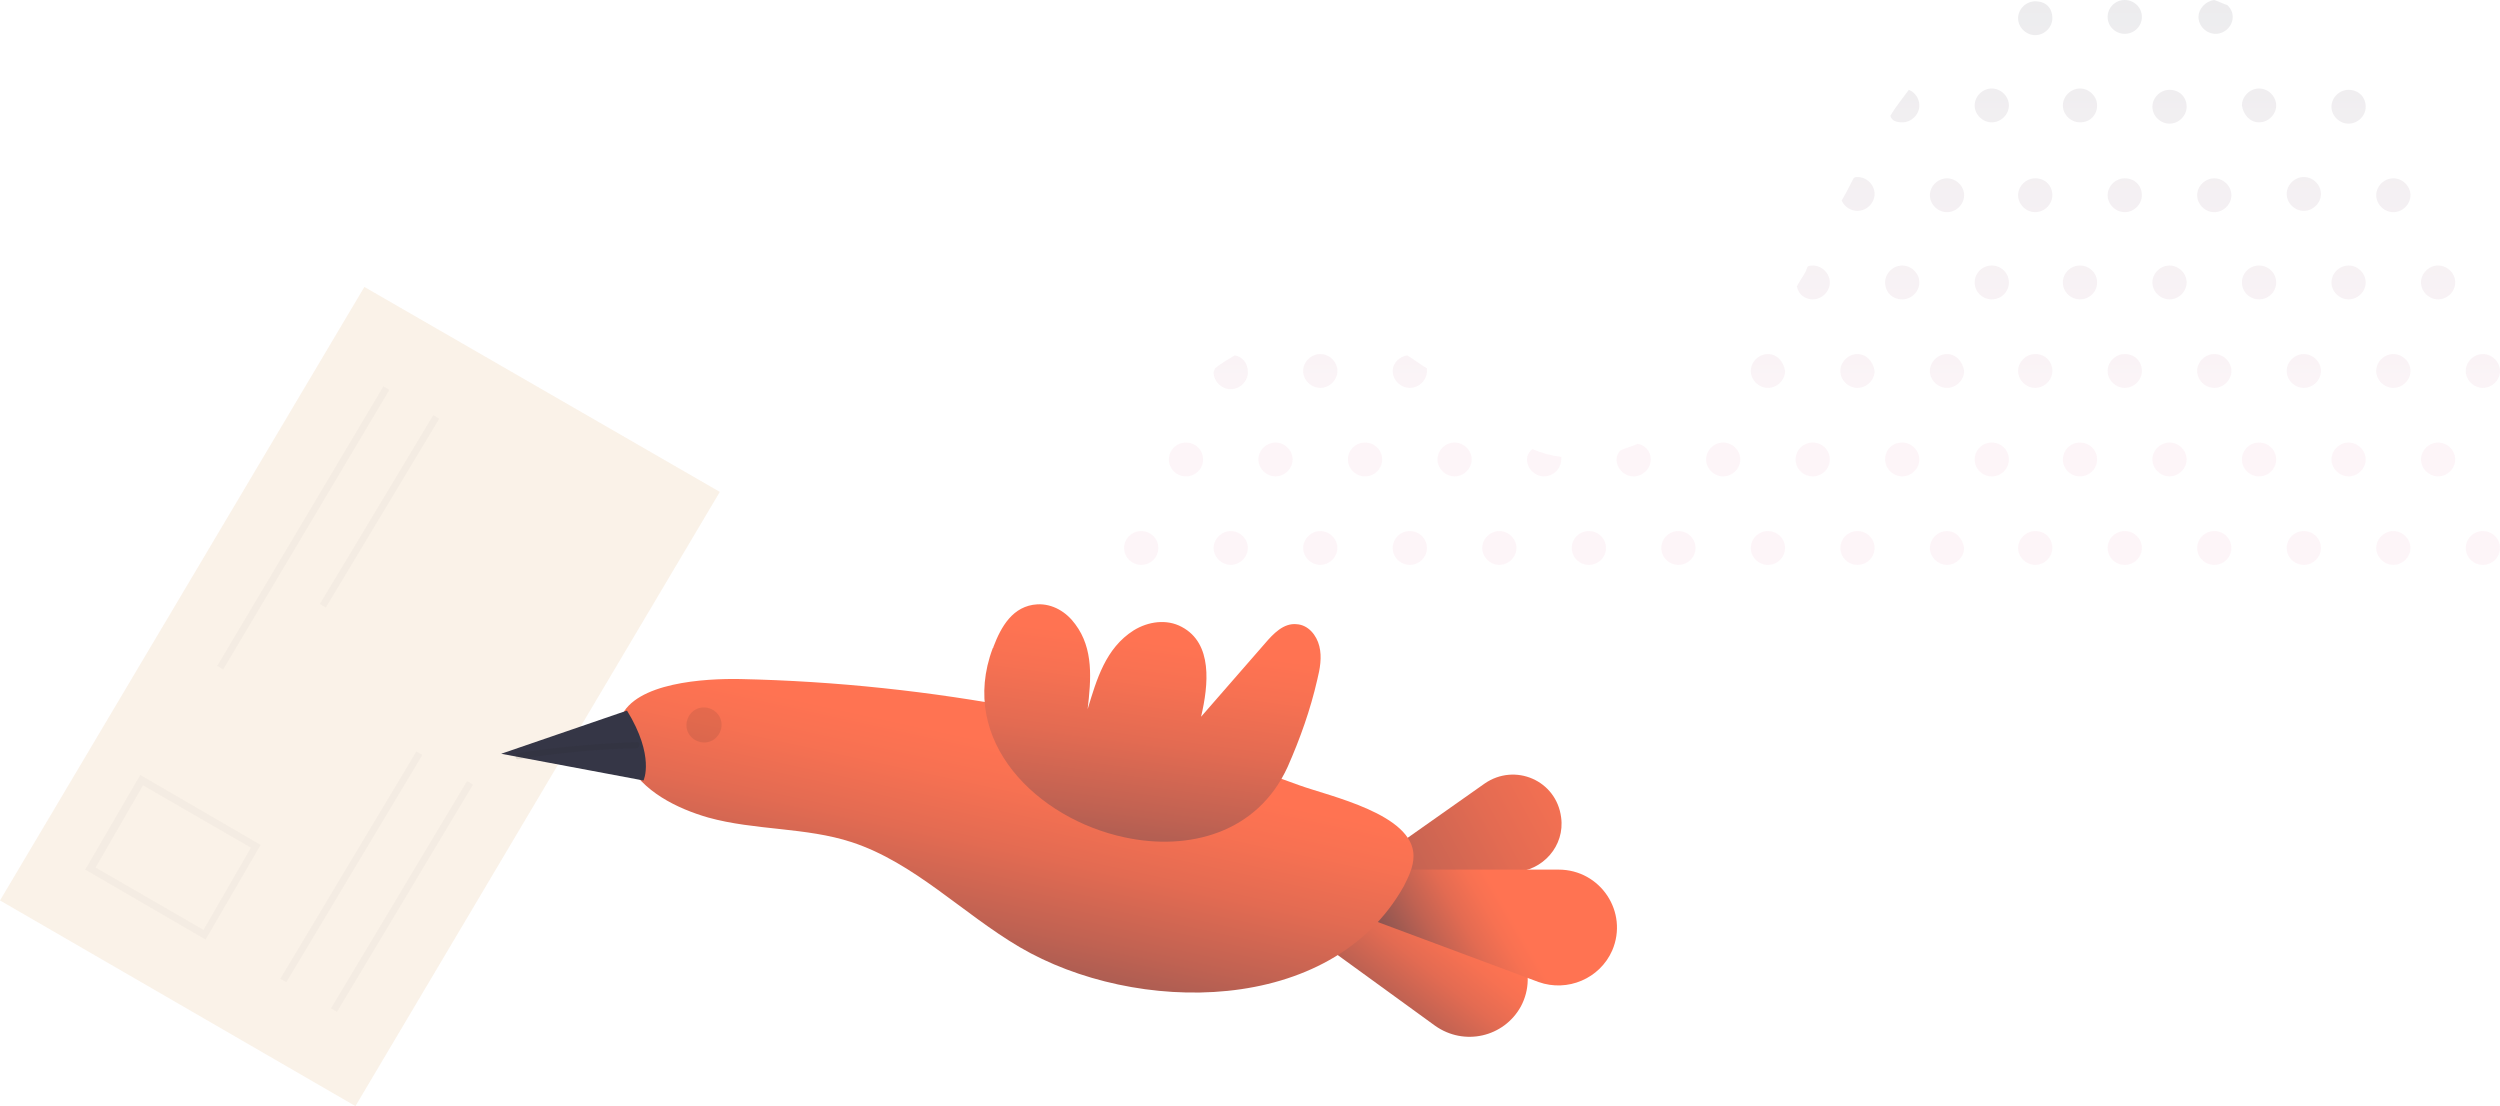 <svg width="278" height="123" viewBox="0 0 278 123" fill="none" xmlns="http://www.w3.org/2000/svg">
<g opacity="0.1">
<path d="M266.141 19.829C265.116 19.829 264.237 20.698 264.237 21.711C264.237 22.724 265.116 23.593 266.141 23.593C267.165 23.593 268.044 22.724 268.044 21.711C268.044 20.698 267.165 19.829 266.141 19.829Z" fill="url(#paint0_linear_409_156629)"/>
<path d="M261.163 9.987C260.138 9.987 259.259 10.855 259.259 11.869C259.259 12.882 260.138 13.75 261.163 13.75C262.188 13.75 263.066 12.882 263.066 11.869C263.066 10.711 262.188 9.987 261.163 9.987Z" fill="url(#paint1_linear_409_156629)"/>
<path d="M276.097 39.369C275.072 39.369 274.193 40.238 274.193 41.251C274.193 42.264 275.072 43.132 276.097 43.132C277.122 43.132 278 42.264 278 41.251C278 40.238 277.122 39.369 276.097 39.369Z" fill="url(#paint2_linear_409_156629)"/>
<path d="M266.141 39.369C265.116 39.369 264.237 40.238 264.237 41.251C264.237 42.264 265.116 43.132 266.141 43.132C267.165 43.132 268.044 42.264 268.044 41.251C268.044 40.238 267.165 39.369 266.141 39.369Z" fill="url(#paint3_linear_409_156629)"/>
<path d="M271.119 29.527C270.094 29.527 269.215 30.395 269.215 31.409C269.215 32.422 270.094 33.29 271.119 33.29C272.144 33.29 273.022 32.422 273.022 31.409C273.022 30.395 272.144 29.527 271.119 29.527Z" fill="url(#paint4_linear_409_156629)"/>
<path d="M276.097 62.817C277.148 62.817 278 61.974 278 60.935C278 59.896 277.148 59.054 276.097 59.054C275.045 59.054 274.193 59.896 274.193 60.935C274.193 61.974 275.045 62.817 276.097 62.817Z" fill="url(#paint5_linear_409_156629)"/>
<path d="M266.141 59.054C265.116 59.054 264.237 59.922 264.237 60.935C264.237 61.949 265.116 62.817 266.141 62.817C267.165 62.817 268.044 61.949 268.044 60.935C268.044 59.922 267.165 59.054 266.141 59.054Z" fill="url(#paint6_linear_409_156629)"/>
<path d="M269.215 51.093C269.215 52.106 270.094 52.975 271.119 52.975C272.144 52.975 273.022 52.106 273.022 51.093C273.022 50.08 272.144 49.212 271.119 49.212C270.094 49.212 269.215 50.08 269.215 51.093Z" fill="url(#paint7_linear_409_156629)"/>
<path d="M244.472 1.882C244.472 2.895 245.35 3.763 246.375 3.763C247.4 3.763 248.278 2.895 248.278 1.882C248.278 1.447 248.132 1.013 247.693 0.579C247.254 0.434 246.668 0.145 246.229 0C245.204 0.145 244.472 1.013 244.472 1.882Z" fill="url(#paint8_linear_409_156629)"/>
<path d="M246.229 19.829C245.204 19.829 244.325 20.698 244.325 21.711C244.325 22.724 245.204 23.593 246.229 23.593C247.254 23.593 248.132 22.724 248.132 21.711C248.132 20.698 247.254 19.829 246.229 19.829Z" fill="url(#paint9_linear_409_156629)"/>
<path d="M251.207 13.605C252.232 13.605 253.11 12.737 253.11 11.724C253.11 10.711 252.232 9.842 251.207 9.842C250.182 9.842 249.303 10.711 249.303 11.724C249.45 12.737 250.182 13.605 251.207 13.605Z" fill="url(#paint10_linear_409_156629)"/>
<path d="M241.251 9.987C240.226 9.987 239.347 10.855 239.347 11.869C239.347 12.882 240.226 13.75 241.251 13.75C242.276 13.75 243.154 12.882 243.154 11.869C243.154 10.711 242.276 9.987 241.251 9.987Z" fill="url(#paint11_linear_409_156629)"/>
<path d="M256.185 39.369C255.16 39.369 254.281 40.238 254.281 41.251C254.281 42.264 255.16 43.132 256.185 43.132C257.21 43.132 258.088 42.264 258.088 41.251C258.088 40.238 257.21 39.369 256.185 39.369Z" fill="url(#paint12_linear_409_156629)"/>
<path d="M246.229 39.369C245.204 39.369 244.325 40.238 244.325 41.251C244.325 42.264 245.204 43.132 246.229 43.132C247.254 43.132 248.132 42.264 248.132 41.251C248.132 40.238 247.254 39.369 246.229 39.369Z" fill="url(#paint13_linear_409_156629)"/>
<path d="M261.163 33.29C262.188 33.29 263.066 32.422 263.066 31.409C263.066 30.395 262.188 29.527 261.163 29.527C260.138 29.527 259.259 30.395 259.259 31.409C259.259 32.422 260.138 33.29 261.163 33.29Z" fill="url(#paint14_linear_409_156629)"/>
<path d="M251.207 33.29C252.258 33.29 253.11 32.448 253.11 31.409C253.11 30.369 252.258 29.527 251.207 29.527C250.156 29.527 249.303 30.369 249.303 31.409C249.303 32.448 250.156 33.29 251.207 33.29Z" fill="url(#paint15_linear_409_156629)"/>
<path d="M256.185 23.448C257.21 23.448 258.088 22.579 258.088 21.566C258.088 20.553 257.21 19.685 256.185 19.685C255.16 19.685 254.281 20.553 254.281 21.566C254.281 22.579 255.16 23.448 256.185 23.448Z" fill="url(#paint16_linear_409_156629)"/>
<path d="M256.185 62.817C257.236 62.817 258.088 61.974 258.088 60.935C258.088 59.896 257.236 59.054 256.185 59.054C255.133 59.054 254.281 59.896 254.281 60.935C254.281 61.974 255.133 62.817 256.185 62.817Z" fill="url(#paint17_linear_409_156629)"/>
<path d="M246.229 62.817C247.28 62.817 248.132 61.974 248.132 60.935C248.132 59.896 247.28 59.054 246.229 59.054C245.177 59.054 244.325 59.896 244.325 60.935C244.325 61.974 245.177 62.817 246.229 62.817Z" fill="url(#paint18_linear_409_156629)"/>
<path d="M261.163 52.975C262.188 52.975 263.066 52.106 263.066 51.093C263.066 50.08 262.188 49.212 261.163 49.212C260.138 49.212 259.259 50.08 259.259 51.093C259.259 52.106 260.138 52.975 261.163 52.975Z" fill="url(#paint19_linear_409_156629)"/>
<path d="M251.207 52.975C252.258 52.975 253.11 52.132 253.11 51.093C253.11 50.054 252.258 49.212 251.207 49.212C250.156 49.212 249.303 50.054 249.303 51.093C249.303 52.132 250.156 52.975 251.207 52.975Z" fill="url(#paint20_linear_409_156629)"/>
<path d="M236.273 3.763C237.324 3.763 238.176 2.921 238.176 1.882C238.176 0.842 237.324 0 236.273 0C235.222 0 234.369 0.842 234.369 1.882C234.369 2.921 235.222 3.763 236.273 3.763Z" fill="url(#paint21_linear_409_156629)"/>
<path d="M226.317 0.145C225.292 0.145 224.413 1.013 224.413 2.026C224.413 3.04 225.292 3.908 226.317 3.908C227.342 3.908 228.22 3.04 228.22 2.026C228.22 0.868 227.488 0.145 226.317 0.145Z" fill="url(#paint22_linear_409_156629)"/>
<path d="M236.273 19.829C235.248 19.829 234.369 20.698 234.369 21.711C234.369 22.724 235.248 23.593 236.273 23.593C237.298 23.593 238.176 22.724 238.176 21.711C238.176 20.698 237.444 19.829 236.273 19.829Z" fill="url(#paint23_linear_409_156629)"/>
<path d="M226.317 19.829C225.292 19.829 224.413 20.698 224.413 21.711C224.413 22.724 225.292 23.593 226.317 23.593C227.342 23.593 228.22 22.724 228.22 21.711C228.22 20.698 227.488 19.829 226.317 19.829Z" fill="url(#paint24_linear_409_156629)"/>
<path d="M233.198 11.724C233.198 10.711 232.32 9.842 231.295 9.842C230.27 9.842 229.391 10.711 229.391 11.724C229.391 12.737 230.27 13.605 231.295 13.605C232.466 13.605 233.198 12.737 233.198 11.724Z" fill="url(#paint25_linear_409_156629)"/>
<path d="M236.273 39.369C235.248 39.369 234.369 40.238 234.369 41.251C234.369 42.264 235.248 43.132 236.273 43.132C237.298 43.132 238.176 42.264 238.176 41.251C238.176 40.238 237.444 39.369 236.273 39.369Z" fill="url(#paint26_linear_409_156629)"/>
<path d="M226.317 39.369C225.292 39.369 224.413 40.238 224.413 41.251C224.413 42.264 225.292 43.132 226.317 43.132C227.342 43.132 228.22 42.264 228.22 41.251C228.22 40.238 227.488 39.369 226.317 39.369Z" fill="url(#paint27_linear_409_156629)"/>
<path d="M241.251 33.29C242.276 33.29 243.154 32.422 243.154 31.409C243.154 30.395 242.276 29.527 241.251 29.527C240.226 29.527 239.347 30.395 239.347 31.409C239.347 32.422 240.226 33.29 241.251 33.29Z" fill="url(#paint28_linear_409_156629)"/>
<path d="M231.295 33.29C232.346 33.29 233.198 32.448 233.198 31.409C233.198 30.369 232.346 29.527 231.295 29.527C230.244 29.527 229.391 30.369 229.391 31.409C229.391 32.448 230.244 33.29 231.295 33.29Z" fill="url(#paint29_linear_409_156629)"/>
<path d="M236.273 62.817C237.324 62.817 238.176 61.974 238.176 60.935C238.176 59.896 237.324 59.054 236.273 59.054C235.222 59.054 234.369 59.896 234.369 60.935C234.369 61.974 235.222 62.817 236.273 62.817Z" fill="url(#paint30_linear_409_156629)"/>
<path d="M226.317 59.054C225.292 59.054 224.413 59.922 224.413 60.935C224.413 61.949 225.292 62.817 226.317 62.817C227.342 62.817 228.22 61.949 228.22 60.935C228.22 59.922 227.488 59.054 226.317 59.054Z" fill="url(#paint31_linear_409_156629)"/>
<path d="M241.251 52.975C242.276 52.975 243.154 52.106 243.154 51.093C243.154 50.08 242.276 49.212 241.251 49.212C240.226 49.212 239.347 50.08 239.347 51.093C239.347 52.106 240.226 52.975 241.251 52.975Z" fill="url(#paint32_linear_409_156629)"/>
<path d="M231.295 52.975C232.346 52.975 233.198 52.132 233.198 51.093C233.198 50.054 232.346 49.212 231.295 49.212C230.244 49.212 229.391 50.054 229.391 51.093C229.391 52.132 230.244 52.975 231.295 52.975Z" fill="url(#paint33_linear_409_156629)"/>
<path d="M216.507 19.829C215.482 19.829 214.604 20.698 214.604 21.711C214.604 22.724 215.482 23.593 216.507 23.593C217.532 23.593 218.411 22.724 218.411 21.711C218.411 20.698 217.532 19.829 216.507 19.829Z" fill="url(#paint34_linear_409_156629)"/>
<path d="M219.582 11.724C219.582 12.737 220.46 13.605 221.485 13.605C222.51 13.605 223.389 12.737 223.389 11.724C223.389 10.711 222.51 9.842 221.485 9.842C220.46 9.842 219.582 10.711 219.582 11.724Z" fill="url(#paint35_linear_409_156629)"/>
<path d="M211.529 13.605C212.554 13.605 213.432 12.737 213.432 11.724C213.432 11 212.993 10.277 212.261 9.987C211.529 11 210.797 11.869 210.212 12.882C210.358 13.461 210.944 13.605 211.529 13.605Z" fill="url(#paint36_linear_409_156629)"/>
<path d="M216.507 39.369C215.482 39.369 214.604 40.238 214.604 41.251C214.604 42.264 215.482 43.132 216.507 43.132C217.532 43.132 218.411 42.264 218.411 41.251C218.264 40.238 217.532 39.369 216.507 39.369Z" fill="url(#paint37_linear_409_156629)"/>
<path d="M206.551 39.369C205.526 39.369 204.648 40.238 204.648 41.251C204.648 42.264 205.526 43.132 206.551 43.132C207.576 43.132 208.455 42.264 208.455 41.251C208.308 40.238 207.576 39.369 206.551 39.369Z" fill="url(#paint38_linear_409_156629)"/>
<path d="M221.485 33.29C222.536 33.29 223.389 32.448 223.389 31.409C223.389 30.369 222.536 29.527 221.485 29.527C220.434 29.527 219.582 30.369 219.582 31.409C219.582 32.448 220.434 33.29 221.485 33.29Z" fill="url(#paint39_linear_409_156629)"/>
<path d="M211.529 33.29C212.554 33.29 213.432 32.422 213.432 31.409C213.432 30.395 212.554 29.527 211.529 29.527C210.504 29.527 209.626 30.395 209.626 31.409C209.626 32.422 210.358 33.29 211.529 33.29Z" fill="url(#paint40_linear_409_156629)"/>
<path d="M204.794 22.29C205.087 23.014 205.819 23.448 206.551 23.448C207.576 23.448 208.455 22.579 208.455 21.566C208.455 20.553 207.576 19.685 206.551 19.685C206.405 19.685 206.258 19.685 206.112 19.829C205.673 20.698 205.233 21.566 204.794 22.29Z" fill="url(#paint41_linear_409_156629)"/>
<path d="M216.507 59.054C215.482 59.054 214.604 59.922 214.604 60.935C214.604 61.949 215.482 62.817 216.507 62.817C217.532 62.817 218.411 61.949 218.411 60.935C218.264 59.922 217.532 59.054 216.507 59.054Z" fill="url(#paint42_linear_409_156629)"/>
<path d="M206.551 62.817C207.602 62.817 208.455 61.974 208.455 60.935C208.455 59.896 207.602 59.054 206.551 59.054C205.5 59.054 204.648 59.896 204.648 60.935C204.648 61.974 205.5 62.817 206.551 62.817Z" fill="url(#paint43_linear_409_156629)"/>
<path d="M221.485 52.975C222.536 52.975 223.389 52.132 223.389 51.093C223.389 50.054 222.536 49.212 221.485 49.212C220.434 49.212 219.582 50.054 219.582 51.093C219.582 52.132 220.434 52.975 221.485 52.975Z" fill="url(#paint44_linear_409_156629)"/>
<path d="M209.626 51.093C209.626 52.106 210.504 52.975 211.529 52.975C212.554 52.975 213.432 52.106 213.432 51.093C213.432 50.08 212.554 49.212 211.529 49.212C210.358 49.212 209.626 50.08 209.626 51.093Z" fill="url(#paint45_linear_409_156629)"/>
<path d="M196.595 39.369C195.57 39.369 194.692 40.238 194.692 41.251C194.692 42.264 195.57 43.132 196.595 43.132C197.62 43.132 198.499 42.264 198.499 41.251C198.352 40.238 197.62 39.369 196.595 39.369Z" fill="url(#paint46_linear_409_156629)"/>
<path d="M201.573 33.29C202.598 33.29 203.477 32.422 203.477 31.409C203.477 30.395 202.598 29.527 201.573 29.527C201.427 29.527 201.134 29.527 200.988 29.672C200.988 29.816 200.841 29.961 200.841 30.106C200.548 30.685 200.109 31.264 199.816 31.843C199.963 32.711 200.695 33.29 201.573 33.29Z" fill="url(#paint47_linear_409_156629)"/>
<path d="M196.595 62.817C197.646 62.817 198.499 61.974 198.499 60.935C198.499 59.896 197.646 59.054 196.595 59.054C195.544 59.054 194.692 59.896 194.692 60.935C194.692 61.974 195.544 62.817 196.595 62.817Z" fill="url(#paint48_linear_409_156629)"/>
<path d="M186.639 62.817C187.69 62.817 188.543 61.974 188.543 60.935C188.543 59.896 187.69 59.054 186.639 59.054C185.588 59.054 184.736 59.896 184.736 60.935C184.736 61.974 185.588 62.817 186.639 62.817Z" fill="url(#paint49_linear_409_156629)"/>
<path d="M201.573 52.975C202.624 52.975 203.477 52.132 203.477 51.093C203.477 50.054 202.624 49.212 201.573 49.212C200.522 49.212 199.67 50.054 199.67 51.093C199.67 52.132 200.522 52.975 201.573 52.975Z" fill="url(#paint50_linear_409_156629)"/>
<path d="M191.617 52.975C192.642 52.975 193.521 52.106 193.521 51.093C193.521 50.08 192.642 49.212 191.617 49.212C190.592 49.212 189.714 50.08 189.714 51.093C189.714 52.106 190.592 52.975 191.617 52.975Z" fill="url(#paint51_linear_409_156629)"/>
<path d="M176.683 62.817C177.734 62.817 178.587 61.974 178.587 60.935C178.587 59.896 177.734 59.054 176.683 59.054C175.632 59.054 174.78 59.896 174.78 60.935C174.78 61.974 175.632 62.817 176.683 62.817Z" fill="url(#paint52_linear_409_156629)"/>
<path d="M166.727 59.054C165.702 59.054 164.824 59.922 164.824 60.935C164.824 61.949 165.702 62.817 166.727 62.817C167.752 62.817 168.631 61.949 168.631 60.935C168.631 59.922 167.752 59.054 166.727 59.054Z" fill="url(#paint53_linear_409_156629)"/>
<path d="M180.197 50.08C179.904 50.369 179.758 50.804 179.758 51.093C179.758 52.106 180.636 52.975 181.661 52.975C182.686 52.975 183.565 52.106 183.565 51.093C183.565 50.225 182.979 49.501 182.1 49.356C181.515 49.646 180.783 49.79 180.197 50.08Z" fill="url(#paint54_linear_409_156629)"/>
<path d="M169.802 51.093C169.802 52.106 170.68 52.975 171.705 52.975C172.73 52.975 173.609 52.106 173.609 51.093C173.609 50.948 173.609 50.948 173.609 50.804C172.437 50.659 171.412 50.369 170.388 49.935C169.948 50.369 169.802 50.659 169.802 51.093Z" fill="url(#paint55_linear_409_156629)"/>
<path d="M156.478 39.514C155.6 39.659 154.868 40.382 154.868 41.251C154.868 42.264 155.746 43.132 156.771 43.132C157.796 43.132 158.675 42.264 158.675 41.251C158.675 41.106 158.675 41.106 158.675 40.961C157.943 40.527 157.211 39.948 156.478 39.514Z" fill="url(#paint56_linear_409_156629)"/>
<path d="M146.815 39.369C145.79 39.369 144.912 40.238 144.912 41.251C144.912 42.264 145.79 43.132 146.815 43.132C147.84 43.132 148.719 42.264 148.719 41.251C148.719 40.238 147.84 39.369 146.815 39.369Z" fill="url(#paint57_linear_409_156629)"/>
<path d="M156.771 62.817C157.822 62.817 158.675 61.974 158.675 60.935C158.675 59.896 157.822 59.054 156.771 59.054C155.72 59.054 154.868 59.896 154.868 60.935C154.868 61.974 155.72 62.817 156.771 62.817Z" fill="url(#paint58_linear_409_156629)"/>
<path d="M146.815 59.054C145.79 59.054 144.912 59.922 144.912 60.935C144.912 61.949 145.79 62.817 146.815 62.817C147.84 62.817 148.719 61.949 148.719 60.935C148.719 59.922 147.84 59.054 146.815 59.054Z" fill="url(#paint59_linear_409_156629)"/>
<path d="M161.749 52.975C162.774 52.975 163.653 52.106 163.653 51.093C163.653 50.08 162.774 49.212 161.749 49.212C160.724 49.212 159.846 50.08 159.846 51.093C159.846 52.106 160.724 52.975 161.749 52.975Z" fill="url(#paint60_linear_409_156629)"/>
<path d="M151.793 52.975C152.844 52.975 153.697 52.132 153.697 51.093C153.697 50.054 152.844 49.212 151.793 49.212C150.742 49.212 149.89 50.054 149.89 51.093C149.89 52.132 150.742 52.975 151.793 52.975Z" fill="url(#paint61_linear_409_156629)"/>
<path d="M137.299 39.514C136.566 39.948 135.834 40.382 135.102 40.961C135.102 41.106 134.956 41.251 134.956 41.395C134.956 42.409 135.834 43.277 136.859 43.277C137.884 43.277 138.763 42.409 138.763 41.395C138.763 40.382 138.177 39.659 137.299 39.514Z" fill="url(#paint62_linear_409_156629)"/>
<path d="M136.859 59.054C135.834 59.054 134.956 59.922 134.956 60.935C134.956 61.949 135.834 62.817 136.859 62.817C137.884 62.817 138.763 61.949 138.763 60.935C138.763 59.922 137.884 59.054 136.859 59.054Z" fill="url(#paint63_linear_409_156629)"/>
<path d="M126.903 62.817C127.955 62.817 128.807 61.974 128.807 60.935C128.807 59.896 127.955 59.054 126.903 59.054C125.852 59.054 125 59.896 125 60.935C125 61.974 125.852 62.817 126.903 62.817Z" fill="url(#paint64_linear_409_156629)"/>
<path d="M141.837 52.975C142.862 52.975 143.741 52.106 143.741 51.093C143.741 50.08 142.862 49.212 141.837 49.212C140.812 49.212 139.934 50.08 139.934 51.093C139.934 52.106 140.812 52.975 141.837 52.975Z" fill="url(#paint65_linear_409_156629)"/>
<path d="M131.881 52.975C132.933 52.975 133.785 52.132 133.785 51.093C133.785 50.054 132.933 49.212 131.881 49.212C130.83 49.212 129.978 50.054 129.978 51.093C129.978 52.132 130.83 52.975 131.881 52.975Z" fill="url(#paint66_linear_409_156629)"/>
</g>
<path d="M155.977 93.556L165.076 87.141C168.453 84.792 173.075 86.772 173.597 90.893C174.035 94.047 171.566 96.858 168.375 96.972L154.953 97.378L155.977 93.556Z" fill="url(#paint67_linear_409_156629)"/>
<path d="M150.048 99.076L164.917 102.601C169.038 103.564 171.108 108.2 169.122 111.914C167.239 115.332 162.815 116.359 159.575 114.058L148.19 105.792L150.048 99.076Z" fill="url(#paint68_linear_409_156629)"/>
<path d="M154.201 96.701H173.313C177.977 96.701 181.111 101.427 179.276 105.696C177.9 108.821 174.307 110.346 171.096 109.203L149.843 101.275L154.201 96.701Z" fill="url(#paint69_linear_409_156629)"/>
<path d="M69.035 79.778C70.641 75.891 78.362 75.433 82.338 75.51C103.514 75.967 124.615 80.007 144.492 87.325C147.856 88.545 157.183 90.527 157.183 95.177C157.183 96.396 156.647 97.463 156.112 98.531C148.009 113.014 126.22 112.862 113.376 105.315C107.031 101.58 101.68 95.939 94.722 93.652C89.6 91.975 83.943 92.356 78.744 90.908C75.304 89.917 71.405 88.011 69.723 84.657C68.576 82.599 68.5 80.998 69.035 79.778Z" fill="url(#paint70_linear_409_156629)"/>
<path d="M125.073 93.118C132.183 94.643 139.828 92.661 143.191 85.267C144.568 82.141 145.714 78.94 146.479 75.586C146.785 74.366 147.014 73.07 146.708 71.851C146.402 70.631 145.485 69.488 144.185 69.411C142.733 69.259 141.586 70.478 140.669 71.546C138.299 74.29 135.929 76.958 133.559 79.702C134.4 76.119 134.858 71.546 131.418 69.716C129.736 68.802 127.672 69.106 126.066 70.097C122.932 72.079 121.938 75.586 120.944 78.864C121.327 75.586 121.632 72.156 119.568 69.411C118.574 68.039 117.045 67.124 115.363 67.201C112.611 67.353 111.312 69.716 110.471 71.927C110.471 72.003 110.471 72.003 110.394 72.079C106.495 82.446 115.363 91.06 125.073 93.118Z" fill="url(#paint71_linear_409_156629)"/>
<g opacity="0.1">
<path d="M80.196 80.998C79.967 82.065 78.973 82.751 77.903 82.523C76.832 82.294 76.144 81.303 76.374 80.236C76.603 79.169 77.597 78.483 78.667 78.711C79.737 78.94 80.425 79.931 80.196 80.998Z" fill="#231F20"/>
</g>
<path opacity="0.4" d="M39.525 123L80.044 54.699L40.519 31.907L0 100.131L39.525 123Z" fill="#F4E0C6"/>
<g opacity="0.03">
<path d="M22.86 104.476L28.976 93.957L15.597 86.181L9.481 96.701L22.86 104.476ZM27.905 94.262L22.63 103.409L10.627 96.472L15.903 87.325L27.905 94.262Z" fill="#231F20"/>
<path d="M42.635 42.967L43.293 43.356L24.815 74.437L24.158 74.048L42.635 42.967Z" fill="#231F20"/>
<path d="M48.182 46.169L48.838 46.561L36.227 67.553L35.571 67.161L48.182 46.169Z" fill="#231F20"/>
<path d="M46.301 83.566L46.957 83.957L31.833 109.223L31.177 108.832L46.301 83.566Z" fill="#231F20"/>
<path d="M51.937 86.859L52.594 87.25L37.47 112.517L36.813 112.126L51.937 86.859Z" fill="#231F20"/>
</g>
<path d="M69.722 79.016L55.732 83.819L71.557 86.791C71.557 86.791 72.857 84.124 69.722 79.016Z" fill="#353646"/>
<g opacity="0.1">
<path d="M70.813 83.209C66.374 83.285 61.999 83.742 57.623 84.428C57.242 84.505 57.242 83.742 57.623 83.742C61.999 83.056 66.438 82.675 70.813 82.523C71.194 82.447 71.194 83.133 70.813 83.209Z" fill="#231F20"/>
</g>
<defs>
<linearGradient id="paint0_linear_409_156629" x1="201.627" y1="-9.454" x2="201.627" y2="51.324" gradientUnits="userSpaceOnUse">
<stop stop-color="#202E3F"/>
<stop offset="0.383" stop-color="#745A71"/>
<stop offset="0.807" stop-color="#CC88A6"/>
<stop offset="1" stop-color="#EF9ABB"/>
</linearGradient>
<linearGradient id="paint1_linear_409_156629" x1="201.627" y1="-9.454" x2="201.627" y2="51.324" gradientUnits="userSpaceOnUse">
<stop stop-color="#202E3F"/>
<stop offset="0.383" stop-color="#745A71"/>
<stop offset="0.807" stop-color="#CC88A6"/>
<stop offset="1" stop-color="#EF9ABB"/>
</linearGradient>
<linearGradient id="paint2_linear_409_156629" x1="201.627" y1="-9.454" x2="201.627" y2="51.324" gradientUnits="userSpaceOnUse">
<stop stop-color="#202E3F"/>
<stop offset="0.383" stop-color="#745A71"/>
<stop offset="0.807" stop-color="#CC88A6"/>
<stop offset="1" stop-color="#EF9ABB"/>
</linearGradient>
<linearGradient id="paint3_linear_409_156629" x1="201.627" y1="-9.454" x2="201.627" y2="51.324" gradientUnits="userSpaceOnUse">
<stop stop-color="#202E3F"/>
<stop offset="0.383" stop-color="#745A71"/>
<stop offset="0.807" stop-color="#CC88A6"/>
<stop offset="1" stop-color="#EF9ABB"/>
</linearGradient>
<linearGradient id="paint4_linear_409_156629" x1="201.627" y1="-9.454" x2="201.627" y2="51.324" gradientUnits="userSpaceOnUse">
<stop stop-color="#202E3F"/>
<stop offset="0.383" stop-color="#745A71"/>
<stop offset="0.807" stop-color="#CC88A6"/>
<stop offset="1" stop-color="#EF9ABB"/>
</linearGradient>
<linearGradient id="paint5_linear_409_156629" x1="201.627" y1="-9.454" x2="201.627" y2="51.324" gradientUnits="userSpaceOnUse">
<stop stop-color="#202E3F"/>
<stop offset="0.383" stop-color="#745A71"/>
<stop offset="0.807" stop-color="#CC88A6"/>
<stop offset="1" stop-color="#EF9ABB"/>
</linearGradient>
<linearGradient id="paint6_linear_409_156629" x1="201.627" y1="-9.454" x2="201.627" y2="51.324" gradientUnits="userSpaceOnUse">
<stop stop-color="#202E3F"/>
<stop offset="0.383" stop-color="#745A71"/>
<stop offset="0.807" stop-color="#CC88A6"/>
<stop offset="1" stop-color="#EF9ABB"/>
</linearGradient>
<linearGradient id="paint7_linear_409_156629" x1="201.627" y1="-9.454" x2="201.627" y2="51.324" gradientUnits="userSpaceOnUse">
<stop stop-color="#202E3F"/>
<stop offset="0.383" stop-color="#745A71"/>
<stop offset="0.807" stop-color="#CC88A6"/>
<stop offset="1" stop-color="#EF9ABB"/>
</linearGradient>
<linearGradient id="paint8_linear_409_156629" x1="201.627" y1="-9.454" x2="201.627" y2="51.324" gradientUnits="userSpaceOnUse">
<stop stop-color="#202E3F"/>
<stop offset="0.383" stop-color="#745A71"/>
<stop offset="0.807" stop-color="#CC88A6"/>
<stop offset="1" stop-color="#EF9ABB"/>
</linearGradient>
<linearGradient id="paint9_linear_409_156629" x1="201.627" y1="-9.454" x2="201.627" y2="51.324" gradientUnits="userSpaceOnUse">
<stop stop-color="#202E3F"/>
<stop offset="0.383" stop-color="#745A71"/>
<stop offset="0.807" stop-color="#CC88A6"/>
<stop offset="1" stop-color="#EF9ABB"/>
</linearGradient>
<linearGradient id="paint10_linear_409_156629" x1="201.627" y1="-9.454" x2="201.627" y2="51.324" gradientUnits="userSpaceOnUse">
<stop stop-color="#202E3F"/>
<stop offset="0.383" stop-color="#745A71"/>
<stop offset="0.807" stop-color="#CC88A6"/>
<stop offset="1" stop-color="#EF9ABB"/>
</linearGradient>
<linearGradient id="paint11_linear_409_156629" x1="201.627" y1="-9.454" x2="201.627" y2="51.324" gradientUnits="userSpaceOnUse">
<stop stop-color="#202E3F"/>
<stop offset="0.383" stop-color="#745A71"/>
<stop offset="0.807" stop-color="#CC88A6"/>
<stop offset="1" stop-color="#EF9ABB"/>
</linearGradient>
<linearGradient id="paint12_linear_409_156629" x1="201.627" y1="-9.454" x2="201.627" y2="51.324" gradientUnits="userSpaceOnUse">
<stop stop-color="#202E3F"/>
<stop offset="0.383" stop-color="#745A71"/>
<stop offset="0.807" stop-color="#CC88A6"/>
<stop offset="1" stop-color="#EF9ABB"/>
</linearGradient>
<linearGradient id="paint13_linear_409_156629" x1="201.627" y1="-9.454" x2="201.627" y2="51.324" gradientUnits="userSpaceOnUse">
<stop stop-color="#202E3F"/>
<stop offset="0.383" stop-color="#745A71"/>
<stop offset="0.807" stop-color="#CC88A6"/>
<stop offset="1" stop-color="#EF9ABB"/>
</linearGradient>
<linearGradient id="paint14_linear_409_156629" x1="201.627" y1="-9.454" x2="201.627" y2="51.324" gradientUnits="userSpaceOnUse">
<stop stop-color="#202E3F"/>
<stop offset="0.383" stop-color="#745A71"/>
<stop offset="0.807" stop-color="#CC88A6"/>
<stop offset="1" stop-color="#EF9ABB"/>
</linearGradient>
<linearGradient id="paint15_linear_409_156629" x1="201.627" y1="-9.454" x2="201.627" y2="51.324" gradientUnits="userSpaceOnUse">
<stop stop-color="#202E3F"/>
<stop offset="0.383" stop-color="#745A71"/>
<stop offset="0.807" stop-color="#CC88A6"/>
<stop offset="1" stop-color="#EF9ABB"/>
</linearGradient>
<linearGradient id="paint16_linear_409_156629" x1="201.627" y1="-9.454" x2="201.627" y2="51.324" gradientUnits="userSpaceOnUse">
<stop stop-color="#202E3F"/>
<stop offset="0.383" stop-color="#745A71"/>
<stop offset="0.807" stop-color="#CC88A6"/>
<stop offset="1" stop-color="#EF9ABB"/>
</linearGradient>
<linearGradient id="paint17_linear_409_156629" x1="201.627" y1="-9.454" x2="201.627" y2="51.324" gradientUnits="userSpaceOnUse">
<stop stop-color="#202E3F"/>
<stop offset="0.383" stop-color="#745A71"/>
<stop offset="0.807" stop-color="#CC88A6"/>
<stop offset="1" stop-color="#EF9ABB"/>
</linearGradient>
<linearGradient id="paint18_linear_409_156629" x1="201.627" y1="-9.454" x2="201.627" y2="51.324" gradientUnits="userSpaceOnUse">
<stop stop-color="#202E3F"/>
<stop offset="0.383" stop-color="#745A71"/>
<stop offset="0.807" stop-color="#CC88A6"/>
<stop offset="1" stop-color="#EF9ABB"/>
</linearGradient>
<linearGradient id="paint19_linear_409_156629" x1="201.627" y1="-9.454" x2="201.627" y2="51.324" gradientUnits="userSpaceOnUse">
<stop stop-color="#202E3F"/>
<stop offset="0.383" stop-color="#745A71"/>
<stop offset="0.807" stop-color="#CC88A6"/>
<stop offset="1" stop-color="#EF9ABB"/>
</linearGradient>
<linearGradient id="paint20_linear_409_156629" x1="201.627" y1="-9.454" x2="201.627" y2="51.324" gradientUnits="userSpaceOnUse">
<stop stop-color="#202E3F"/>
<stop offset="0.383" stop-color="#745A71"/>
<stop offset="0.807" stop-color="#CC88A6"/>
<stop offset="1" stop-color="#EF9ABB"/>
</linearGradient>
<linearGradient id="paint21_linear_409_156629" x1="201.627" y1="-9.454" x2="201.627" y2="51.324" gradientUnits="userSpaceOnUse">
<stop stop-color="#202E3F"/>
<stop offset="0.383" stop-color="#745A71"/>
<stop offset="0.807" stop-color="#CC88A6"/>
<stop offset="1" stop-color="#EF9ABB"/>
</linearGradient>
<linearGradient id="paint22_linear_409_156629" x1="201.627" y1="-9.454" x2="201.627" y2="51.324" gradientUnits="userSpaceOnUse">
<stop stop-color="#202E3F"/>
<stop offset="0.383" stop-color="#745A71"/>
<stop offset="0.807" stop-color="#CC88A6"/>
<stop offset="1" stop-color="#EF9ABB"/>
</linearGradient>
<linearGradient id="paint23_linear_409_156629" x1="201.627" y1="-9.454" x2="201.627" y2="51.324" gradientUnits="userSpaceOnUse">
<stop stop-color="#202E3F"/>
<stop offset="0.383" stop-color="#745A71"/>
<stop offset="0.807" stop-color="#CC88A6"/>
<stop offset="1" stop-color="#EF9ABB"/>
</linearGradient>
<linearGradient id="paint24_linear_409_156629" x1="201.627" y1="-9.454" x2="201.627" y2="51.324" gradientUnits="userSpaceOnUse">
<stop stop-color="#202E3F"/>
<stop offset="0.383" stop-color="#745A71"/>
<stop offset="0.807" stop-color="#CC88A6"/>
<stop offset="1" stop-color="#EF9ABB"/>
</linearGradient>
<linearGradient id="paint25_linear_409_156629" x1="201.627" y1="-9.454" x2="201.627" y2="51.324" gradientUnits="userSpaceOnUse">
<stop stop-color="#202E3F"/>
<stop offset="0.383" stop-color="#745A71"/>
<stop offset="0.807" stop-color="#CC88A6"/>
<stop offset="1" stop-color="#EF9ABB"/>
</linearGradient>
<linearGradient id="paint26_linear_409_156629" x1="201.627" y1="-9.454" x2="201.627" y2="51.324" gradientUnits="userSpaceOnUse">
<stop stop-color="#202E3F"/>
<stop offset="0.383" stop-color="#745A71"/>
<stop offset="0.807" stop-color="#CC88A6"/>
<stop offset="1" stop-color="#EF9ABB"/>
</linearGradient>
<linearGradient id="paint27_linear_409_156629" x1="201.627" y1="-9.454" x2="201.627" y2="51.324" gradientUnits="userSpaceOnUse">
<stop stop-color="#202E3F"/>
<stop offset="0.383" stop-color="#745A71"/>
<stop offset="0.807" stop-color="#CC88A6"/>
<stop offset="1" stop-color="#EF9ABB"/>
</linearGradient>
<linearGradient id="paint28_linear_409_156629" x1="201.627" y1="-9.454" x2="201.627" y2="51.324" gradientUnits="userSpaceOnUse">
<stop stop-color="#202E3F"/>
<stop offset="0.383" stop-color="#745A71"/>
<stop offset="0.807" stop-color="#CC88A6"/>
<stop offset="1" stop-color="#EF9ABB"/>
</linearGradient>
<linearGradient id="paint29_linear_409_156629" x1="201.627" y1="-9.454" x2="201.627" y2="51.324" gradientUnits="userSpaceOnUse">
<stop stop-color="#202E3F"/>
<stop offset="0.383" stop-color="#745A71"/>
<stop offset="0.807" stop-color="#CC88A6"/>
<stop offset="1" stop-color="#EF9ABB"/>
</linearGradient>
<linearGradient id="paint30_linear_409_156629" x1="201.627" y1="-9.454" x2="201.627" y2="51.324" gradientUnits="userSpaceOnUse">
<stop stop-color="#202E3F"/>
<stop offset="0.383" stop-color="#745A71"/>
<stop offset="0.807" stop-color="#CC88A6"/>
<stop offset="1" stop-color="#EF9ABB"/>
</linearGradient>
<linearGradient id="paint31_linear_409_156629" x1="201.627" y1="-9.454" x2="201.627" y2="51.324" gradientUnits="userSpaceOnUse">
<stop stop-color="#202E3F"/>
<stop offset="0.383" stop-color="#745A71"/>
<stop offset="0.807" stop-color="#CC88A6"/>
<stop offset="1" stop-color="#EF9ABB"/>
</linearGradient>
<linearGradient id="paint32_linear_409_156629" x1="201.627" y1="-9.454" x2="201.627" y2="51.324" gradientUnits="userSpaceOnUse">
<stop stop-color="#202E3F"/>
<stop offset="0.383" stop-color="#745A71"/>
<stop offset="0.807" stop-color="#CC88A6"/>
<stop offset="1" stop-color="#EF9ABB"/>
</linearGradient>
<linearGradient id="paint33_linear_409_156629" x1="201.627" y1="-9.454" x2="201.627" y2="51.324" gradientUnits="userSpaceOnUse">
<stop stop-color="#202E3F"/>
<stop offset="0.383" stop-color="#745A71"/>
<stop offset="0.807" stop-color="#CC88A6"/>
<stop offset="1" stop-color="#EF9ABB"/>
</linearGradient>
<linearGradient id="paint34_linear_409_156629" x1="201.627" y1="-9.454" x2="201.627" y2="51.324" gradientUnits="userSpaceOnUse">
<stop stop-color="#202E3F"/>
<stop offset="0.383" stop-color="#745A71"/>
<stop offset="0.807" stop-color="#CC88A6"/>
<stop offset="1" stop-color="#EF9ABB"/>
</linearGradient>
<linearGradient id="paint35_linear_409_156629" x1="201.627" y1="-9.454" x2="201.627" y2="51.324" gradientUnits="userSpaceOnUse">
<stop stop-color="#202E3F"/>
<stop offset="0.383" stop-color="#745A71"/>
<stop offset="0.807" stop-color="#CC88A6"/>
<stop offset="1" stop-color="#EF9ABB"/>
</linearGradient>
<linearGradient id="paint36_linear_409_156629" x1="201.627" y1="-9.454" x2="201.627" y2="51.324" gradientUnits="userSpaceOnUse">
<stop stop-color="#202E3F"/>
<stop offset="0.383" stop-color="#745A71"/>
<stop offset="0.807" stop-color="#CC88A6"/>
<stop offset="1" stop-color="#EF9ABB"/>
</linearGradient>
<linearGradient id="paint37_linear_409_156629" x1="201.627" y1="-9.454" x2="201.627" y2="51.324" gradientUnits="userSpaceOnUse">
<stop stop-color="#202E3F"/>
<stop offset="0.383" stop-color="#745A71"/>
<stop offset="0.807" stop-color="#CC88A6"/>
<stop offset="1" stop-color="#EF9ABB"/>
</linearGradient>
<linearGradient id="paint38_linear_409_156629" x1="201.627" y1="-9.454" x2="201.627" y2="51.324" gradientUnits="userSpaceOnUse">
<stop stop-color="#202E3F"/>
<stop offset="0.383" stop-color="#745A71"/>
<stop offset="0.807" stop-color="#CC88A6"/>
<stop offset="1" stop-color="#EF9ABB"/>
</linearGradient>
<linearGradient id="paint39_linear_409_156629" x1="201.627" y1="-9.454" x2="201.627" y2="51.324" gradientUnits="userSpaceOnUse">
<stop stop-color="#202E3F"/>
<stop offset="0.383" stop-color="#745A71"/>
<stop offset="0.807" stop-color="#CC88A6"/>
<stop offset="1" stop-color="#EF9ABB"/>
</linearGradient>
<linearGradient id="paint40_linear_409_156629" x1="201.627" y1="-9.454" x2="201.627" y2="51.324" gradientUnits="userSpaceOnUse">
<stop stop-color="#202E3F"/>
<stop offset="0.383" stop-color="#745A71"/>
<stop offset="0.807" stop-color="#CC88A6"/>
<stop offset="1" stop-color="#EF9ABB"/>
</linearGradient>
<linearGradient id="paint41_linear_409_156629" x1="201.627" y1="-9.454" x2="201.627" y2="51.324" gradientUnits="userSpaceOnUse">
<stop stop-color="#202E3F"/>
<stop offset="0.383" stop-color="#745A71"/>
<stop offset="0.807" stop-color="#CC88A6"/>
<stop offset="1" stop-color="#EF9ABB"/>
</linearGradient>
<linearGradient id="paint42_linear_409_156629" x1="201.627" y1="-9.454" x2="201.627" y2="51.324" gradientUnits="userSpaceOnUse">
<stop stop-color="#202E3F"/>
<stop offset="0.383" stop-color="#745A71"/>
<stop offset="0.807" stop-color="#CC88A6"/>
<stop offset="1" stop-color="#EF9ABB"/>
</linearGradient>
<linearGradient id="paint43_linear_409_156629" x1="201.627" y1="-9.454" x2="201.627" y2="51.324" gradientUnits="userSpaceOnUse">
<stop stop-color="#202E3F"/>
<stop offset="0.383" stop-color="#745A71"/>
<stop offset="0.807" stop-color="#CC88A6"/>
<stop offset="1" stop-color="#EF9ABB"/>
</linearGradient>
<linearGradient id="paint44_linear_409_156629" x1="201.627" y1="-9.454" x2="201.627" y2="51.324" gradientUnits="userSpaceOnUse">
<stop stop-color="#202E3F"/>
<stop offset="0.383" stop-color="#745A71"/>
<stop offset="0.807" stop-color="#CC88A6"/>
<stop offset="1" stop-color="#EF9ABB"/>
</linearGradient>
<linearGradient id="paint45_linear_409_156629" x1="201.627" y1="-9.454" x2="201.627" y2="51.324" gradientUnits="userSpaceOnUse">
<stop stop-color="#202E3F"/>
<stop offset="0.383" stop-color="#745A71"/>
<stop offset="0.807" stop-color="#CC88A6"/>
<stop offset="1" stop-color="#EF9ABB"/>
</linearGradient>
<linearGradient id="paint46_linear_409_156629" x1="201.627" y1="-9.454" x2="201.627" y2="51.324" gradientUnits="userSpaceOnUse">
<stop stop-color="#202E3F"/>
<stop offset="0.383" stop-color="#745A71"/>
<stop offset="0.807" stop-color="#CC88A6"/>
<stop offset="1" stop-color="#EF9ABB"/>
</linearGradient>
<linearGradient id="paint47_linear_409_156629" x1="201.627" y1="-9.454" x2="201.627" y2="51.324" gradientUnits="userSpaceOnUse">
<stop stop-color="#202E3F"/>
<stop offset="0.383" stop-color="#745A71"/>
<stop offset="0.807" stop-color="#CC88A6"/>
<stop offset="1" stop-color="#EF9ABB"/>
</linearGradient>
<linearGradient id="paint48_linear_409_156629" x1="201.627" y1="-9.454" x2="201.627" y2="51.324" gradientUnits="userSpaceOnUse">
<stop stop-color="#202E3F"/>
<stop offset="0.383" stop-color="#745A71"/>
<stop offset="0.807" stop-color="#CC88A6"/>
<stop offset="1" stop-color="#EF9ABB"/>
</linearGradient>
<linearGradient id="paint49_linear_409_156629" x1="201.627" y1="-9.454" x2="201.627" y2="51.324" gradientUnits="userSpaceOnUse">
<stop stop-color="#202E3F"/>
<stop offset="0.383" stop-color="#745A71"/>
<stop offset="0.807" stop-color="#CC88A6"/>
<stop offset="1" stop-color="#EF9ABB"/>
</linearGradient>
<linearGradient id="paint50_linear_409_156629" x1="201.627" y1="-9.454" x2="201.627" y2="51.324" gradientUnits="userSpaceOnUse">
<stop stop-color="#202E3F"/>
<stop offset="0.383" stop-color="#745A71"/>
<stop offset="0.807" stop-color="#CC88A6"/>
<stop offset="1" stop-color="#EF9ABB"/>
</linearGradient>
<linearGradient id="paint51_linear_409_156629" x1="201.627" y1="-9.454" x2="201.627" y2="51.324" gradientUnits="userSpaceOnUse">
<stop stop-color="#202E3F"/>
<stop offset="0.383" stop-color="#745A71"/>
<stop offset="0.807" stop-color="#CC88A6"/>
<stop offset="1" stop-color="#EF9ABB"/>
</linearGradient>
<linearGradient id="paint52_linear_409_156629" x1="201.627" y1="-9.454" x2="201.627" y2="51.324" gradientUnits="userSpaceOnUse">
<stop stop-color="#202E3F"/>
<stop offset="0.383" stop-color="#745A71"/>
<stop offset="0.807" stop-color="#CC88A6"/>
<stop offset="1" stop-color="#EF9ABB"/>
</linearGradient>
<linearGradient id="paint53_linear_409_156629" x1="201.627" y1="-9.454" x2="201.627" y2="51.324" gradientUnits="userSpaceOnUse">
<stop stop-color="#202E3F"/>
<stop offset="0.383" stop-color="#745A71"/>
<stop offset="0.807" stop-color="#CC88A6"/>
<stop offset="1" stop-color="#EF9ABB"/>
</linearGradient>
<linearGradient id="paint54_linear_409_156629" x1="201.627" y1="-9.454" x2="201.627" y2="51.324" gradientUnits="userSpaceOnUse">
<stop stop-color="#202E3F"/>
<stop offset="0.383" stop-color="#745A71"/>
<stop offset="0.807" stop-color="#CC88A6"/>
<stop offset="1" stop-color="#EF9ABB"/>
</linearGradient>
<linearGradient id="paint55_linear_409_156629" x1="201.627" y1="-9.454" x2="201.627" y2="51.324" gradientUnits="userSpaceOnUse">
<stop stop-color="#202E3F"/>
<stop offset="0.383" stop-color="#745A71"/>
<stop offset="0.807" stop-color="#CC88A6"/>
<stop offset="1" stop-color="#EF9ABB"/>
</linearGradient>
<linearGradient id="paint56_linear_409_156629" x1="201.627" y1="-9.454" x2="201.627" y2="51.324" gradientUnits="userSpaceOnUse">
<stop stop-color="#202E3F"/>
<stop offset="0.383" stop-color="#745A71"/>
<stop offset="0.807" stop-color="#CC88A6"/>
<stop offset="1" stop-color="#EF9ABB"/>
</linearGradient>
<linearGradient id="paint57_linear_409_156629" x1="201.627" y1="-9.454" x2="201.627" y2="51.324" gradientUnits="userSpaceOnUse">
<stop stop-color="#202E3F"/>
<stop offset="0.383" stop-color="#745A71"/>
<stop offset="0.807" stop-color="#CC88A6"/>
<stop offset="1" stop-color="#EF9ABB"/>
</linearGradient>
<linearGradient id="paint58_linear_409_156629" x1="201.627" y1="-9.454" x2="201.627" y2="51.324" gradientUnits="userSpaceOnUse">
<stop stop-color="#202E3F"/>
<stop offset="0.383" stop-color="#745A71"/>
<stop offset="0.807" stop-color="#CC88A6"/>
<stop offset="1" stop-color="#EF9ABB"/>
</linearGradient>
<linearGradient id="paint59_linear_409_156629" x1="201.627" y1="-9.454" x2="201.627" y2="51.324" gradientUnits="userSpaceOnUse">
<stop stop-color="#202E3F"/>
<stop offset="0.383" stop-color="#745A71"/>
<stop offset="0.807" stop-color="#CC88A6"/>
<stop offset="1" stop-color="#EF9ABB"/>
</linearGradient>
<linearGradient id="paint60_linear_409_156629" x1="201.627" y1="-9.454" x2="201.627" y2="51.324" gradientUnits="userSpaceOnUse">
<stop stop-color="#202E3F"/>
<stop offset="0.383" stop-color="#745A71"/>
<stop offset="0.807" stop-color="#CC88A6"/>
<stop offset="1" stop-color="#EF9ABB"/>
</linearGradient>
<linearGradient id="paint61_linear_409_156629" x1="201.627" y1="-9.454" x2="201.627" y2="51.324" gradientUnits="userSpaceOnUse">
<stop stop-color="#202E3F"/>
<stop offset="0.383" stop-color="#745A71"/>
<stop offset="0.807" stop-color="#CC88A6"/>
<stop offset="1" stop-color="#EF9ABB"/>
</linearGradient>
<linearGradient id="paint62_linear_409_156629" x1="201.627" y1="-9.454" x2="201.627" y2="51.324" gradientUnits="userSpaceOnUse">
<stop stop-color="#202E3F"/>
<stop offset="0.383" stop-color="#745A71"/>
<stop offset="0.807" stop-color="#CC88A6"/>
<stop offset="1" stop-color="#EF9ABB"/>
</linearGradient>
<linearGradient id="paint63_linear_409_156629" x1="201.627" y1="-9.454" x2="201.627" y2="51.324" gradientUnits="userSpaceOnUse">
<stop stop-color="#202E3F"/>
<stop offset="0.383" stop-color="#745A71"/>
<stop offset="0.807" stop-color="#CC88A6"/>
<stop offset="1" stop-color="#EF9ABB"/>
</linearGradient>
<linearGradient id="paint64_linear_409_156629" x1="201.627" y1="-9.454" x2="201.627" y2="51.324" gradientUnits="userSpaceOnUse">
<stop stop-color="#202E3F"/>
<stop offset="0.383" stop-color="#745A71"/>
<stop offset="0.807" stop-color="#CC88A6"/>
<stop offset="1" stop-color="#EF9ABB"/>
</linearGradient>
<linearGradient id="paint65_linear_409_156629" x1="201.627" y1="-9.454" x2="201.627" y2="51.324" gradientUnits="userSpaceOnUse">
<stop stop-color="#202E3F"/>
<stop offset="0.383" stop-color="#745A71"/>
<stop offset="0.807" stop-color="#CC88A6"/>
<stop offset="1" stop-color="#EF9ABB"/>
</linearGradient>
<linearGradient id="paint66_linear_409_156629" x1="201.627" y1="-9.454" x2="201.627" y2="51.324" gradientUnits="userSpaceOnUse">
<stop stop-color="#202E3F"/>
<stop offset="0.383" stop-color="#745A71"/>
<stop offset="0.807" stop-color="#CC88A6"/>
<stop offset="1" stop-color="#EF9ABB"/>
</linearGradient>
<linearGradient id="paint67_linear_409_156629" x1="125.761" y1="120.713" x2="183.085" y2="90.055" gradientUnits="userSpaceOnUse">
<stop stop-color="#2A3A51"/>
<stop offset="0.145" stop-color="#554551"/>
<stop offset="0.368" stop-color="#915651"/>
<stop offset="0.574" stop-color="#C06252"/>
<stop offset="0.754" stop-color="#E36B52"/>
<stop offset="0.902" stop-color="#F77152"/>
<stop offset="1" stop-color="#FF7352"/>
</linearGradient>
<linearGradient id="paint68_linear_409_156629" x1="150.607" y1="124.906" x2="165.898" y2="105.797" gradientUnits="userSpaceOnUse">
<stop stop-color="#2A3A51"/>
<stop offset="0.145" stop-color="#554551"/>
<stop offset="0.368" stop-color="#915651"/>
<stop offset="0.574" stop-color="#C06252"/>
<stop offset="0.754" stop-color="#E36B52"/>
<stop offset="0.902" stop-color="#F77152"/>
<stop offset="1" stop-color="#FF7352"/>
</linearGradient>
<linearGradient id="paint69_linear_409_156629" x1="155.959" y1="121.094" x2="173.353" y2="110.956" gradientUnits="userSpaceOnUse">
<stop stop-color="#2A3A51"/>
<stop offset="0.145" stop-color="#554551"/>
<stop offset="0.368" stop-color="#915651"/>
<stop offset="0.574" stop-color="#C06252"/>
<stop offset="0.754" stop-color="#E36B52"/>
<stop offset="0.902" stop-color="#F77152"/>
<stop offset="1" stop-color="#FF7352"/>
</linearGradient>
<linearGradient id="paint70_linear_409_156629" x1="121.939" y1="132.147" x2="131.782" y2="87.089" gradientUnits="userSpaceOnUse">
<stop stop-color="#2A3A51"/>
<stop offset="0.145" stop-color="#554551"/>
<stop offset="0.368" stop-color="#915651"/>
<stop offset="0.574" stop-color="#C06252"/>
<stop offset="0.754" stop-color="#E36B52"/>
<stop offset="0.902" stop-color="#F77152"/>
<stop offset="1" stop-color="#FF7352"/>
</linearGradient>
<linearGradient id="paint71_linear_409_156629" x1="123.849" y1="116.139" x2="129.896" y2="71.628" gradientUnits="userSpaceOnUse">
<stop stop-color="#2A3A51"/>
<stop offset="0.145" stop-color="#554551"/>
<stop offset="0.368" stop-color="#915651"/>
<stop offset="0.574" stop-color="#C06252"/>
<stop offset="0.754" stop-color="#E36B52"/>
<stop offset="0.902" stop-color="#F77152"/>
<stop offset="1" stop-color="#FF7352"/>
</linearGradient>
</defs>
</svg>
